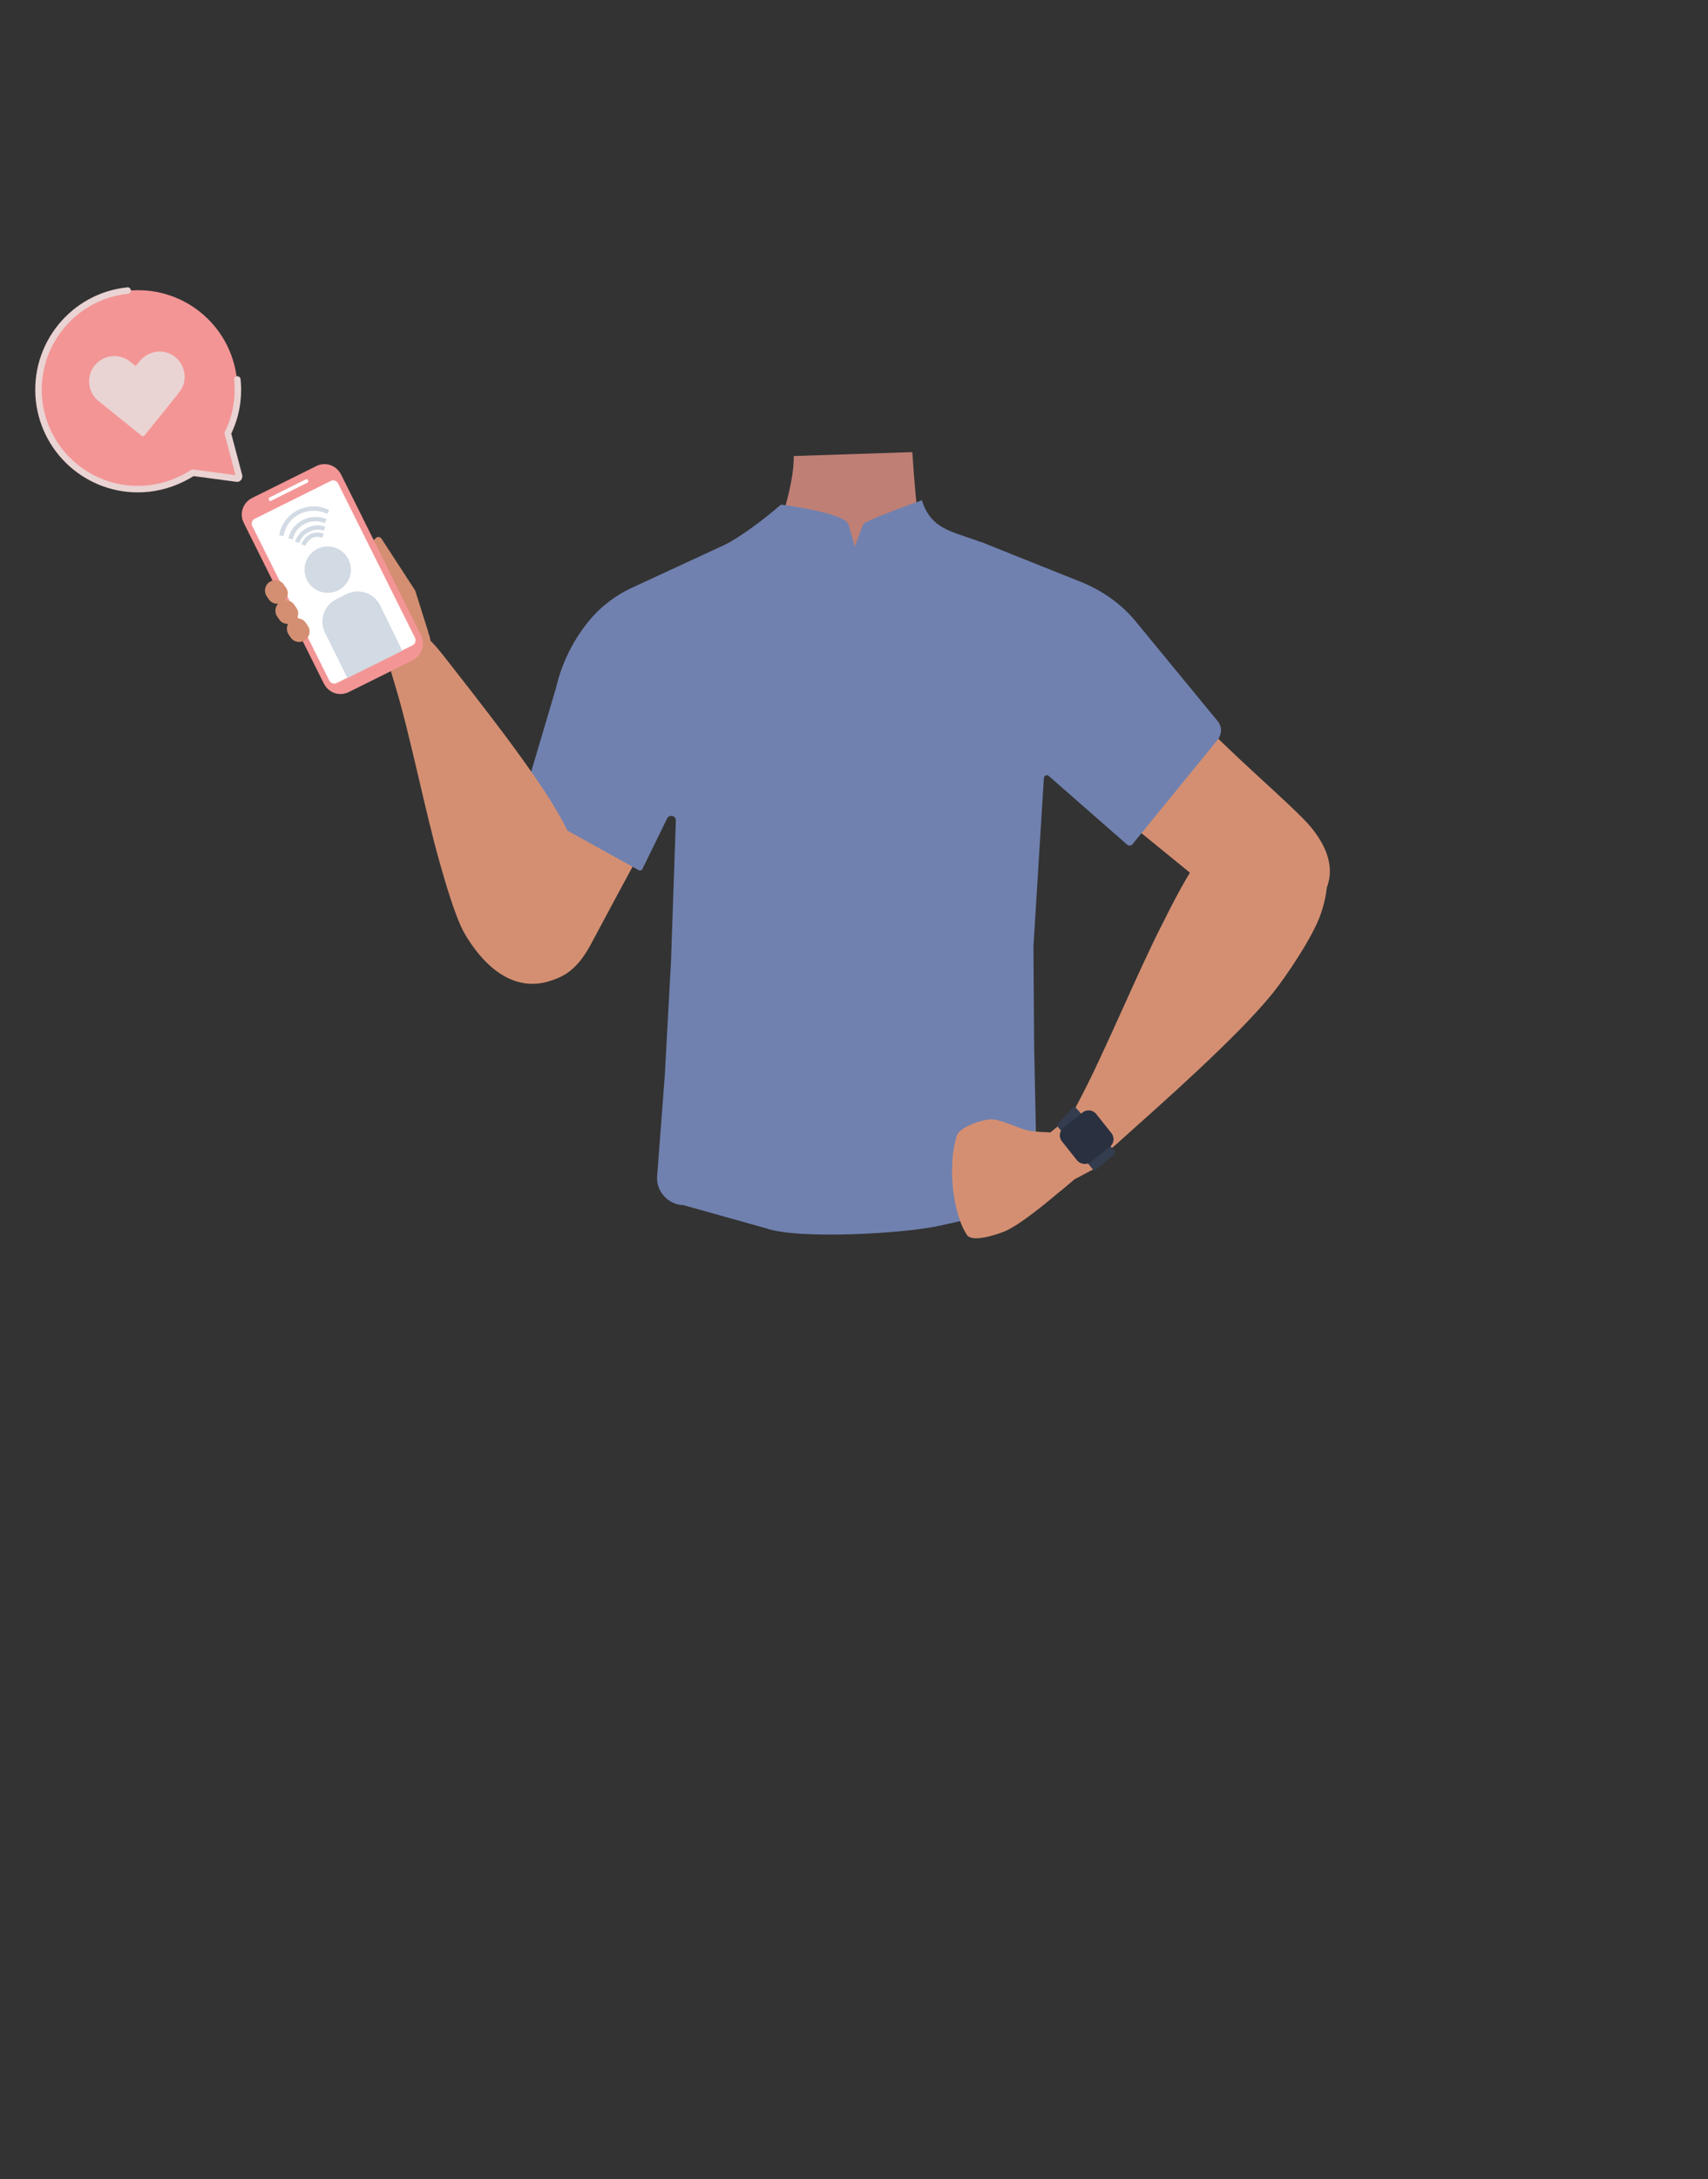 <?xml version="1.0" encoding="utf-8"?>
<!-- Generator: Adobe Illustrator 26.0.3, SVG Export Plug-In . SVG Version: 6.00 Build 0)  -->
<svg version="1.1" id="Calque_1" xmlns="http://www.w3.org/2000/svg" xmlns:xlink="http://www.w3.org/1999/xlink" x="0px" y="0px"
	 viewBox="0 0 788 1005" style="enable-background:new 0 0 788 1005;" xml:space="preserve">
<rect x="0" y="0" width="788" height="1005" fill="#333333" stroke="none"/>
<style type="text/css">
	.st0{fill:#C78D71;}
	.st1{fill:#BF7F75;}
	.st2{fill:#D48F72;}
	.st3{fill:#473415;}
	.st4{fill:#7081AF;}
	.st5{fill:#343D4F;}
	.st6{fill:#293040;}
	.st7{fill:#F49595;}
	.st8{fill:#FFFFFF;}
	.st9{fill:#D2DAE4;}
	.st10{fill:none;stroke:#D2DAE4;stroke-width:2;stroke-miterlimit:10;}
	.st11{fill:none;stroke:#EAD3D3;stroke-width:3;stroke-linecap:round;stroke-miterlimit:10;}
	.st12{fill:#EAD3D3;}
</style>
<path class="st0" d="M422,225.3v1c0,0.3,0,0.8,0,1.1l0,0c0,0.7,0.1,1.4,0.1,2c1.2,10.2,7.5,19.2,16.7,23.8l43.4,21.5
	c1.1,0.6,2.2,1.1,3.5,1.4c7.2,2.6,36.5,14.5,36,39.6c-0.7,41.2-30.1,31.1-41.5,40.8c-13.6,11.6-7,58.1-16.5,73.1
	c-2.7,4.2-12.2,10.9-16.9,9.8c-13.5-3.1-25.8-33-37.3-40.5c-6.7-4.4-25.3-3.8-32.4,0c-12,6.6-23.9,37.5-37.3,40.5
	c-4.7,1.1-14.4-5.6-16.9-9.8c-9.5-15-4.9-57.1-18.5-68.6c-11.3-9.8-24.7,8.9-25.3-32.2c-0.4-28.5,28.7-50.6,28.7-50.6l37.8-24
	c2.8-1.4,5.4-3.1,7.6-5.2c0.9-0.8,1.7-1.6,2.5-2.5l0.7-0.8v-0.1c4.2-4.9,10.3-9.3,15.6-13.5"/>
<path class="st1" d="M423.1,234.8c0-0.1,0-0.2,0-0.3c-1-8-2.2-26-2.2-26l-54.7,1.8c0.2,10.3-4.4,24.9-4.4,24.9l0,0
	c-1.3,3.6-3.1,6.9-5.1,10.1l-0.1,0.1c-0.4,0.6-0.9,1-1.2,1.4c-0.6,0.8-1.2,1.4-1.8,2c0,0.1-0.1,0.1-0.1,0.1s8.6,34.1,16,37.7
	c1.6,0.8,4.3-0.4,7.7-2.9c13.8-9.9,38.9-40.2,44.7-47.3C422.6,235.9,423.1,235.4,423.1,234.8L423.1,234.8L423.1,234.8z"/>
<path class="st2" d="M458,312.8c9.3,28.3,38.3,46.8,38.3,46.8s52,42.1,69,56.3c8.1,6.7,24.6,21,41.9,1.4l0,0
	c14.2-16.2,1.1-32.7-6.1-39.9c-14.4-14.6-46.5-41.2-58-58c-8.6-12.4-16.9-35-40.9-44.3c0,0-18.8-9.9-34.9,4.5l-0.7,0.6
	C457.6,288.4,454.3,301.2,458,312.8L458,312.8z"/>
<path class="st2" d="M597.1,379.3c-18.7-10.1-36.3,8.2-42.4,15.1c-6.1,6.9-14.6,24-18.8,32.4c-10.9,21.3-26.4,58.7-37.3,79.4
	c-7.2,13.6-11.3,20.6-3.8,27.6c6.7,6.2,17.9-3.9,22.3-8c18.2-16.3,53.9-47.7,70.1-67.8c6.6-8.3,18.5-26.1,22-36.1
	C619.1,394,602.6,382.2,597.1,379.3z"/>
<path class="st2" d="M330.6,303c3,27.7-16,54.7-16,54.7s-30.4,55.9-40.3,74.6c-4.6,8.8-13.9,27.4-37.8,17.2l0,0
	c-19.6-8.5-14.2-27.6-10.8-36.4c7.2-18,25.9-53,29.5-71.8c2.8-13.9,1.2-36.4,19.4-53.6c0,0,13.2-15.6,33.7-9.5l0.9,0.2
	C321.1,281.9,329.4,291.5,330.6,303L330.6,303z"/>
<polygon class="st3" points="308.7,530.6 310.3,506.4 476.6,506.4 478.8,527.3 "/>
<path class="st4" d="M248.4,375.6l46.3,25.7c0.7,0.3,1.4,0.1,1.7-0.6l11.4-23.3c1.1-2,4.2-1.2,4,1.1l-2.2,64.3l-2.9,53.2l-3.5,46.1
	c-0.7,6.8,4.5,13,11.3,13.6c0.2,0,0.3,0,0.6,0l38.2,10.7c15.4,5.4,64.7,2.4,80.4-1.2l25.9-5.8l3.7-1.2c9.5,0.4,14.5-11.3,14.9-21
	c0-0.4,0-0.8,0-1.2l-1.1-54.3l-0.3-45.3v-0.2l4.8-77.4c0.1-1.1,1.4-1.7,2.2-1l36.2,31.7c0.8,0.7,1.9,0.6,2.5-0.2l39.4-48.3
	c1.9-2.5,1.9-5.9,0-8.3l-37.5-45.6c-6.6-8.2-15.4-14.5-25.1-18.5l-46.5-18.6l0,0l-20,6.1c-24.1,7.3-49.9,6.6-73.6-1.9l-17.6-6.3l0,0
	l-50.6,23.4c-7.1,3.4-13.5,8.2-18.5,14.1l0,0c-7.8,9.2-13.3,20.2-16,31.9l-15,50.6C241.3,371.2,245.8,374.2,248.4,375.6z"/>
<path class="st2" d="M498.5,530.3c1.7,3.7,2,10-5.2,15.4c0,0-21.4,19.1-30.4,22.4c-3.9,1.5-14.5,4.9-16.8,1.4
	c-6.6-9.9-9-32.1-4.7-45.7c1.2-4,11.1-7.3,15.4-7.6c4.7-0.3,13.5,4.5,18.2,5.3c2.6,0.3,5.2,0.6,7.7,0.6
	C489.1,522.4,496.1,525.3,498.5,530.3z"/>
<polygon class="st2" points="491.3,516.7 484.5,522.3 486.4,536 489.1,549.4 495.8,543.8 507.5,537.6 "/>
<path class="st5" d="M488.3,518l6.8-7.3c0.3-0.3,0.8-0.3,1.1,0l18.1,20.1c0.3,0.6,0.2,1.1-0.2,1.5l-8.6,7.2
	c-0.3,0.3-0.9,0.2-1.2-0.1l-15.9-19.3C487.7,519.4,487.7,518.5,488.3,518z"/>
<path class="st6" d="M496.9,535.1l-7-8.8c-1.5-1.9-1.2-4.8,0.8-6.3l8.8-7c1.9-1.5,4.8-1.2,6.3,0.8l7,8.8c1.5,1.9,1.2,4.8-0.8,6.3
	l-8.8,7C501.4,537.3,498.5,537,496.9,535.1z"/>
<path class="st4" d="M516.8,301.1c-5.7-9-13.9-16-23.8-20.4l-37.5-29.5c-14.5-6.2-25.5-5.7-30.2-20.5c0,0-26.9,9.5-27.1,11.2
	l-3.8,10.1l-2.9-10c-1.4-5.6-31.2-9.3-31.2-9.3s-17,15.1-31.1,21.2l-38.6,29.1c-10.3,4.4-18.7,16.7-24.5,26.2"/>
<path class="st2" d="M252.7,452.7c-20.5,5.7-33.9-14.6-38.3-22.1c-4.4-7.6-9.3-24.9-11.7-33.4c-6.2-21.7-13.7-59-20.1-80.1
	c-4.2-14-6.9-21.2,1.9-26c8.1-4.4,16.7,7,20.3,11.5c14.3,18.4,43,54.2,54.6,75.8c4.8,8.8,12.7,27.6,14,37.5
	C277.2,443.5,258.6,451.1,252.7,452.7z"/>
<path class="st2" d="M197.5,291.2l-5.9-18.7c0-0.1-0.1-0.3-0.2-0.4L176,248.4c-0.7-0.9-1.8-1-2.6-0.3c-1.3,1.3-3.1,3.4-3.2,4.5
	c-0.7,5.9,3.6,14.4,5.9,19.8c0.3,0.8-0.2,4.3-0.8,4.8c-0.7,0.6-1.7,0.8-2.8,0.5c-1.4-0.3-2.4,1.4-1.5,2.7l8.8,12.1
	c0.3,0.4,0.9,0.7,1.3,0.7l14.8,0.1C197,293.4,197.8,292.2,197.5,291.2z"/>
<ellipse class="st2" cx="185.7" cy="297.1" rx="13" ry="13"/>
<g>
	<path class="st7" d="M190.4,304.5L161,319.1c-4.3,2.2-9.4,0.5-11.6-3.9l-36.9-74c-2.2-4.3-0.5-9.4,3.9-11.6l29.4-14.6
		c4.3-2.2,9.4-0.5,11.6,3.9l36.8,74C196.3,297.1,194.7,302.3,190.4,304.5z"/>
	<path class="st8" d="M190.3,297.6l-35,17.4c-1.2,0.6-2.7,0.2-3.4-1.2l-35.5-71.2c-0.6-1.2-0.2-2.7,1.2-3.4l35-17.4
		c1.2-0.6,2.7-0.2,3.4,1.2l35.5,71.2C192,295.4,191.6,296.9,190.3,297.6z"/>
	<path class="st8" d="M141.8,222.6L125,231c-0.3,0.1-0.8,0-0.9-0.4l-0.1-0.3c-0.1-0.3,0-0.8,0.4-0.9l16.8-8.4c0.3-0.1,0.8,0,0.9,0.4
		l0.1,0.3C142.3,222.2,142.1,222.5,141.8,222.6z"/>
	<ellipse class="st9" cx="151.2" cy="262.7" rx="10.7" ry="10.7"/>
	<path class="st9" d="M185.6,300.1l-25.3,12.6L150,291.9c-2.9-5.8-0.6-12.7,5.2-15.6l4.6-2.3c5.8-2.9,12.7-0.6,15.6,5.2L185.6,300.1
		L185.6,300.1z"/>
	<path class="st10" d="M149.7,243.8c-2.5-0.9-5.1-0.7-7.6,0.6c-2.5,1.2-4.2,3.3-5,5.7"/>
	<path class="st10" d="M150.3,240.3c-3.2-1.2-6.7-1.3-10,0.3c-3.3,1.6-5.6,4.6-6.2,7.9"/>
	<path class="st10" d="M151.4,236.1c-4-2-8.9-2.2-13.5,0c-4.4,2.2-7.3,6.2-8.1,10.9"/>
	<path class="st10" d="M149,247.1c-1.7-0.7-3.7-0.7-5.4,0.1c-1.8,1-3,2.5-3.6,4.2"/>
</g>
<path class="st7" d="M104.9,199.7c3.7-7.5,5.3-16,4.4-24.8c-2.7-25.2-25.2-43.5-50.5-40.8S15.4,159.3,18,184.5
	c2.7,25.2,25.2,43.5,50.5,40.8c7.6-0.8,14.5-3.5,20.5-7.3l20.2,2.7c0.7,0.2,1.2-0.6,1.1-1.2L104.9,199.7z"/>
<path class="st11" d="M58.9,134c-25.2,2.6-43.5,25.2-40.9,50.5c2.7,25.2,25.2,43.5,50.5,40.8c7.6-0.8,14.5-3.5,20.5-7.3l20.2,2.7
	c0.7,0.2,1.2-0.6,1.1-1.2l-5.2-19.7c3.7-7.5,5.3-16,4.4-24.8"/>
<path class="st12" d="M79.3,163.6c-5.1-2.9-11.3-1.4-15,3.1l-1.7,2.1l0,0l-2.5-2c-5-4-12.3-3.3-16.4,1.7l0,0c-4,5-3.3,12.3,1.7,16.4
	l2.5,2l0,0l17.5,14.1c0.4,0.3,0.9,0.2,1.2-0.1l14.1-17.5l0,0l1.9-2.4C87.1,175.6,85.6,167.3,79.3,163.6z"/>
<path class="st2" d="M140.6,295.3L140.6,295.3c-2.2,1.4-5.2,0.8-6.6-1.5l-0.9-1.3c-1.4-2.2-0.8-5.2,1.5-6.6l0,0
	c2.2-1.4,5.2-0.8,6.6,1.5l0.9,1.3C143.5,290.9,142.9,293.9,140.6,295.3z"/>
<path class="st2" d="M135.3,287L135.3,287c-2.2,1.4-5.2,0.8-6.6-1.5l-0.9-1.3c-1.4-2.2-0.8-5.2,1.5-6.6l0,0c2.2-1.4,5.2-0.8,6.6,1.5
	l0.9,1.3C138.3,282.6,137.6,285.6,135.3,287z"/>
<path class="st2" d="M130.5,277.7L130.5,277.7c-2.2,1.4-5.2,0.8-6.6-1.5l-0.9-1.3c-1.4-2.2-0.8-5.2,1.5-6.6l0,0
	c2.2-1.4,5.2-0.8,6.6,1.5l0.9,1.3C133.5,273.3,132.8,276.3,130.5,277.7z"/>
</svg>
